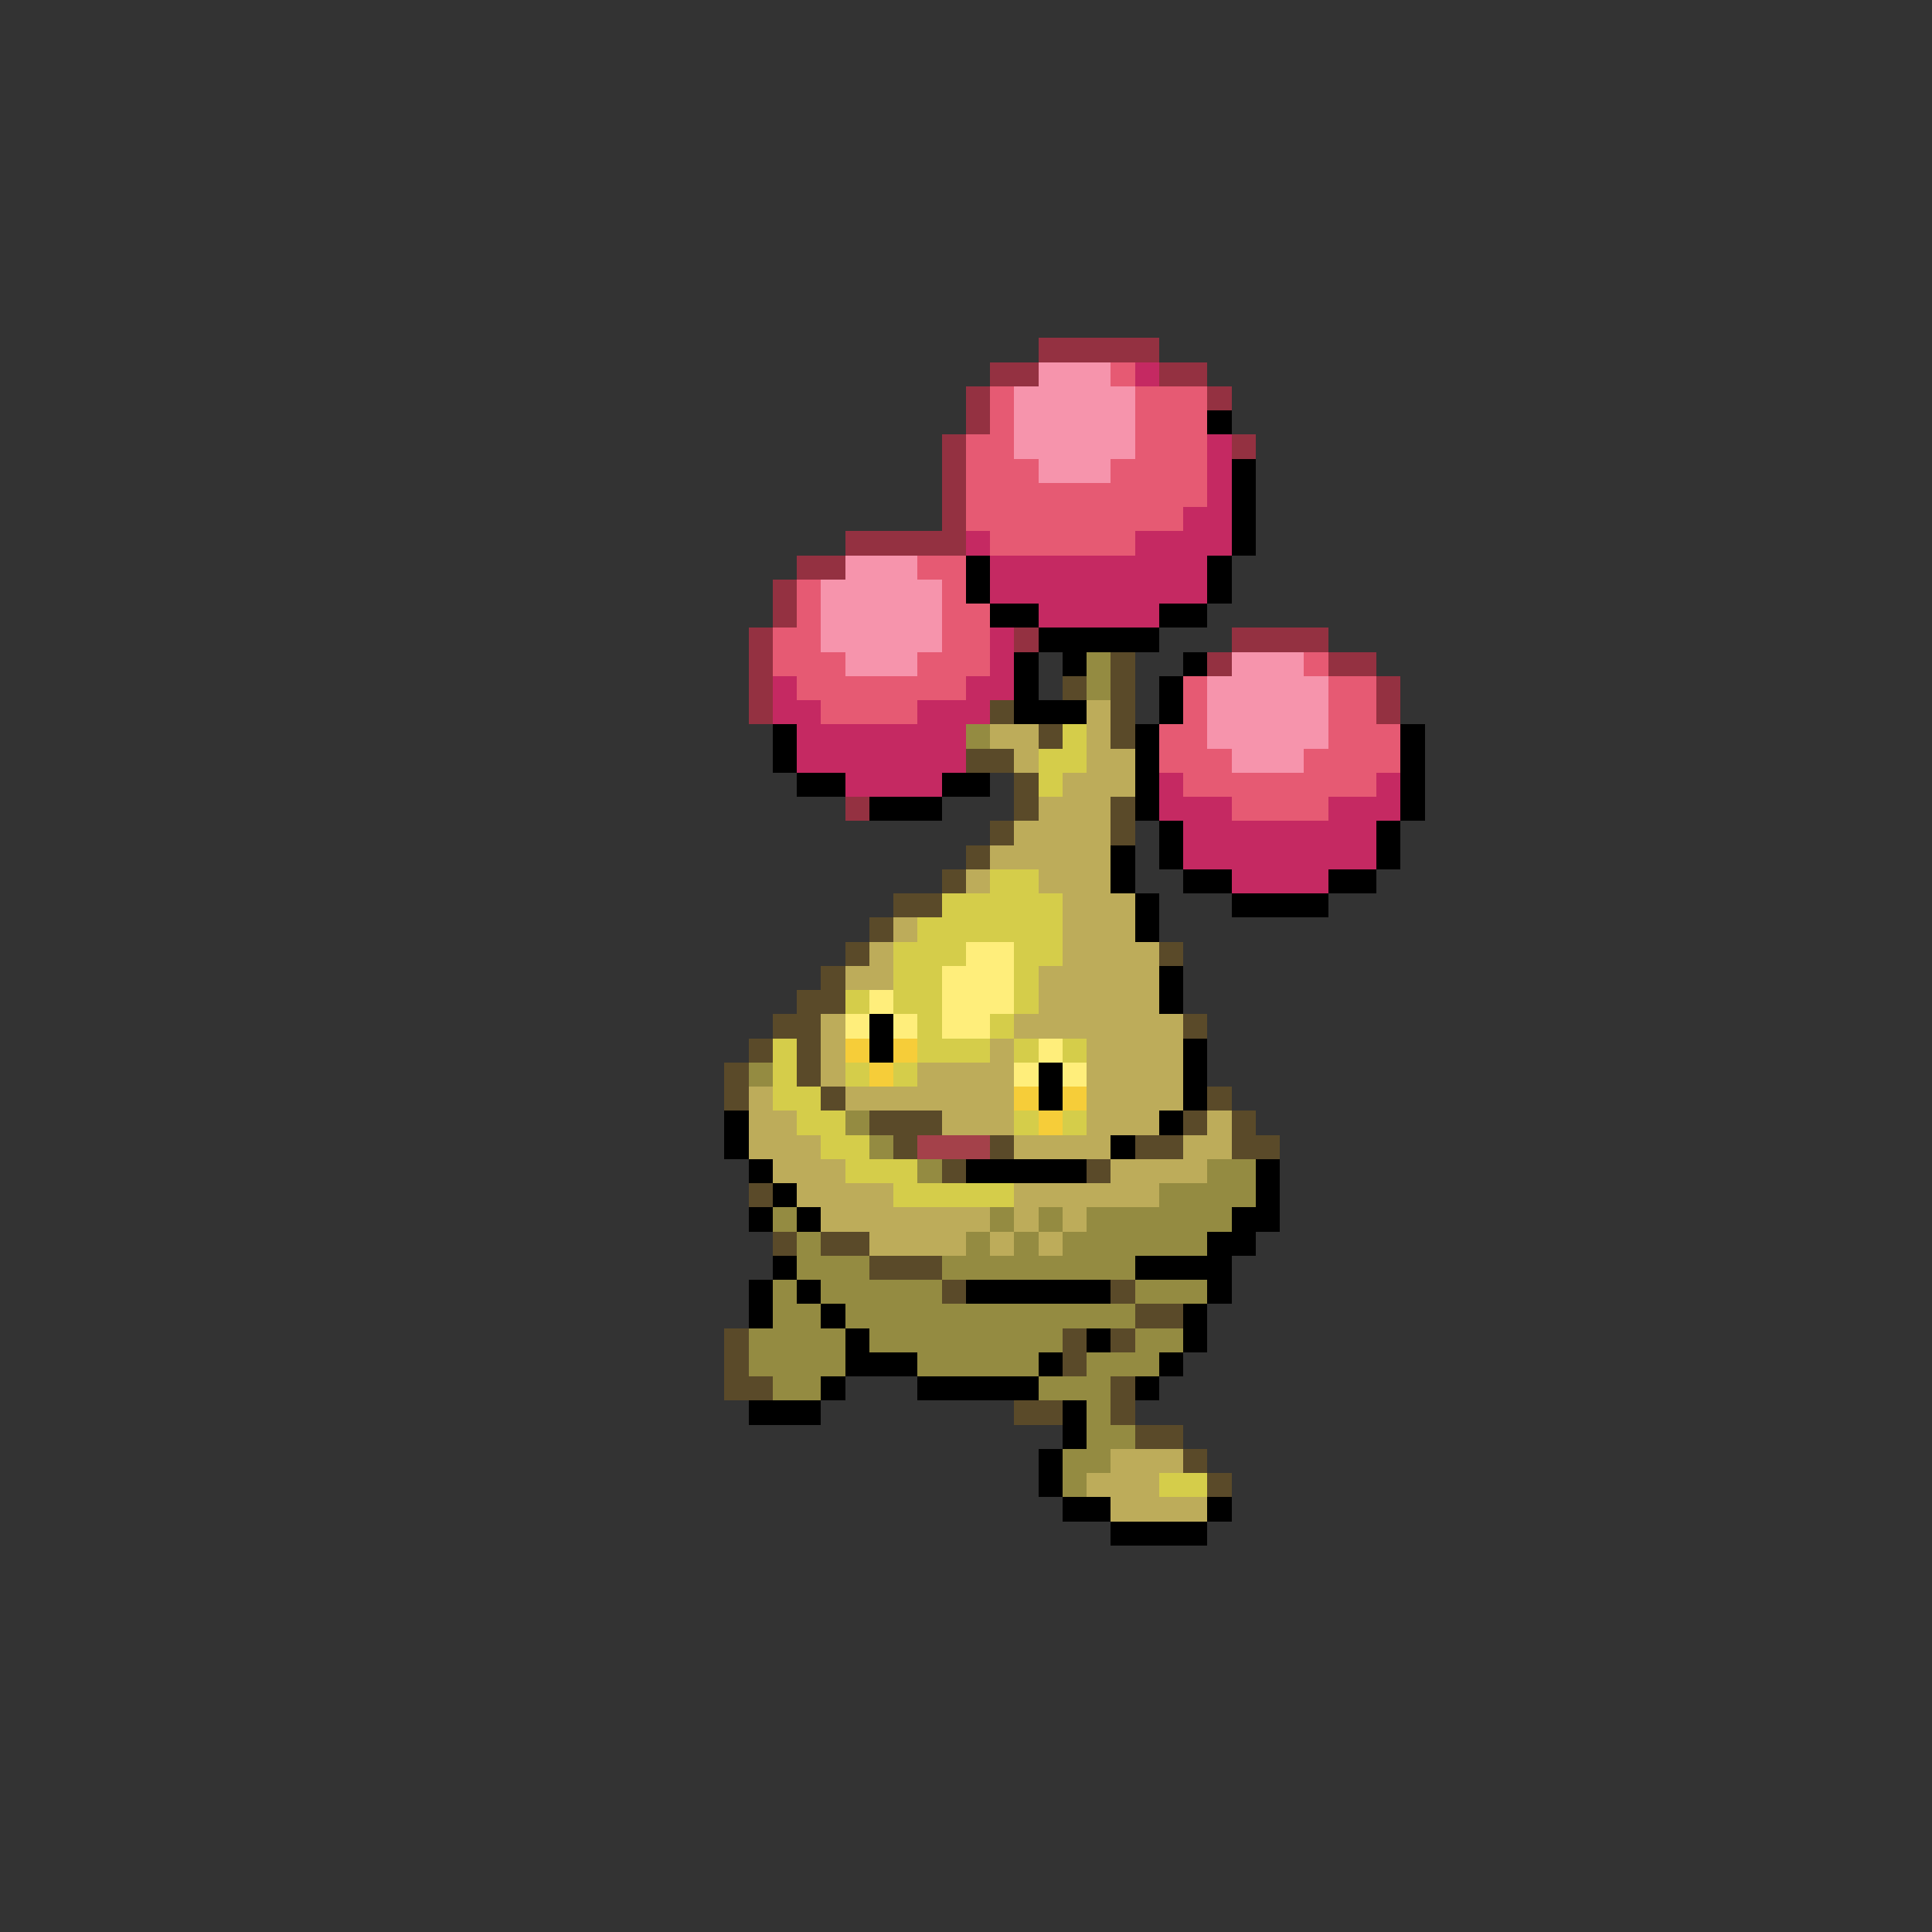 <svg xmlns="http://www.w3.org/2000/svg" viewBox="0 -0.5 80 80" shape-rendering="crispEdges">
<rect x="0" y="-0.5" width="80" height="80" fill="#333333" stroke="none"/>
<path stroke="#943141" d="M43 14h5M41 15h2M48 15h2M40 16h1M50 16h1M40 17h1M39 18h1M51 18h1M39 19h1M39 20h1M39 21h1M35 22h5M33 23h2M32 24h1M32 25h1M31 26h1M42 26h1M51 26h4M31 27h1M50 27h1M55 27h2M31 28h1M57 28h1M31 29h1M57 29h1M35 33h1" />
<path stroke="#f694ac" d="M43 15h3M42 16h5M42 17h5M42 18h5M43 19h3M35 23h3M34 24h5M34 25h5M34 26h5M35 27h3M51 27h3M50 28h5M50 29h5M50 30h5M51 31h3" />
<path stroke="#e65a73" d="M46 15h1M41 16h1M47 16h3M41 17h1M47 17h3M40 18h2M47 18h3M40 19h3M46 19h4M40 20h10M40 21h9M41 22h6M38 23h2M33 24h1M39 24h1M33 25h1M39 25h2M32 26h2M39 26h2M32 27h3M38 27h3M54 27h1M33 28h7M49 28h1M55 28h2M34 29h4M49 29h1M55 29h2M48 30h2M55 30h3M48 31h3M54 31h4M49 32h8M51 33h4" />
<path stroke="#c52962" d="M47 15h1M50 18h1M50 19h1M50 20h1M49 21h2M40 22h1M47 22h4M41 23h9M41 24h9M43 25h5M41 26h1M41 27h1M32 28h1M40 28h2M32 29h2M38 29h3M33 30h7M33 31h7M35 32h4M48 32h1M57 32h1M48 33h3M55 33h3M49 34h8M49 35h8M51 36h4" />
<path stroke="#000000" d="M50 17h1M51 19h1M51 20h1M51 21h1M51 22h1M40 23h1M50 23h1M40 24h1M50 24h1M41 25h2M48 25h2M43 26h5M42 27h1M44 27h1M49 27h1M42 28h1M48 28h1M42 29h3M48 29h1M32 30h1M47 30h1M58 30h1M32 31h1M47 31h1M58 31h1M33 32h2M39 32h2M47 32h1M58 32h1M36 33h3M47 33h1M58 33h1M48 34h1M57 34h1M46 35h1M48 35h1M57 35h1M46 36h1M49 36h2M55 36h2M47 37h1M51 37h4M47 38h1M48 40h1M48 41h1M36 42h1M36 43h1M49 43h1M43 44h1M49 44h1M43 45h1M49 45h1M30 46h1M48 46h1M30 47h1M46 47h1M31 48h1M40 48h5M52 48h1M32 49h1M52 49h1M31 50h1M33 50h1M51 50h2M50 51h2M32 52h1M47 52h4M31 53h1M33 53h1M40 53h6M50 53h1M31 54h1M34 54h1M49 54h1M35 55h1M45 55h1M49 55h1M35 56h3M43 56h1M48 56h1M34 57h1M38 57h5M47 57h1M31 58h3M44 58h1M44 59h1M43 60h1M43 61h1M44 62h2M50 62h1M46 63h4" />
<path stroke="#948b41" d="M45 27h1M45 28h1M40 30h1M31 44h1M35 46h1M36 47h1M38 48h1M50 48h2M48 49h4M32 50h1M41 50h1M43 50h1M45 50h6M33 51h1M40 51h1M42 51h1M44 51h6M33 52h3M39 52h8M32 53h1M34 53h5M47 53h3M32 54h2M35 54h12M31 55h4M36 55h8M47 55h2M31 56h4M38 56h5M45 56h3M32 57h2M43 57h3M45 58h1M45 59h2M44 60h2M44 61h1" />
<path stroke="#5a4a29" d="M46 27h1M44 28h1M46 28h1M41 29h1M46 29h1M43 30h1M46 30h1M40 31h2M42 32h1M42 33h1M46 33h1M41 34h1M46 34h1M40 35h1M39 36h1M37 37h2M36 38h1M35 39h1M48 39h1M34 40h1M33 41h2M32 42h2M49 42h1M31 43h1M33 43h1M30 44h1M33 44h1M30 45h1M34 45h1M50 45h1M36 46h3M49 46h1M51 46h1M37 47h1M41 47h1M47 47h2M51 47h2M39 48h1M45 48h1M31 49h1M32 51h1M34 51h2M36 52h3M39 53h1M46 53h1M47 54h2M30 55h1M44 55h1M46 55h1M30 56h1M44 56h1M30 57h2M46 57h1M42 58h2M46 58h1M47 59h2M49 60h1M50 61h1" />
<path stroke="#bdac5a" d="M45 29h1M41 30h2M45 30h1M42 31h1M45 31h2M44 32h3M43 33h3M42 34h4M41 35h5M40 36h1M43 36h3M44 37h3M37 38h1M44 38h3M36 39h1M44 39h4M35 40h2M43 40h5M43 41h5M34 42h1M42 42h7M34 43h1M41 43h1M45 43h4M34 44h1M38 44h4M45 44h4M31 45h1M35 45h7M45 45h4M31 46h2M39 46h3M45 46h3M50 46h1M31 47h3M42 47h4M49 47h2M32 48h3M46 48h4M33 49h4M42 49h6M34 50h7M42 50h1M44 50h1M36 51h4M41 51h1M43 51h1M46 60h3M45 61h3M46 62h4" />
<path stroke="#d5cd4a" d="M44 30h1M43 31h2M43 32h1M41 36h2M39 37h5M38 38h6M37 39h3M42 39h2M37 40h2M42 40h1M35 41h1M37 41h2M42 41h1M38 42h1M41 42h1M32 43h1M38 43h3M42 43h1M44 43h1M32 44h1M35 44h1M37 44h1M32 45h2M33 46h2M42 46h1M44 46h1M34 47h2M35 48h3M37 49h5M48 61h2" />
<path stroke="#ffee7b" d="M40 39h2M39 40h3M36 41h1M39 41h3M35 42h1M37 42h1M39 42h2M43 43h1M42 44h1M44 44h1" />
<path stroke="#f6cd39" d="M35 43h1M37 43h1M36 44h1M42 45h1M44 45h1M43 46h1" />
<path stroke="#a4414a" d="M38 47h3" />
</svg>